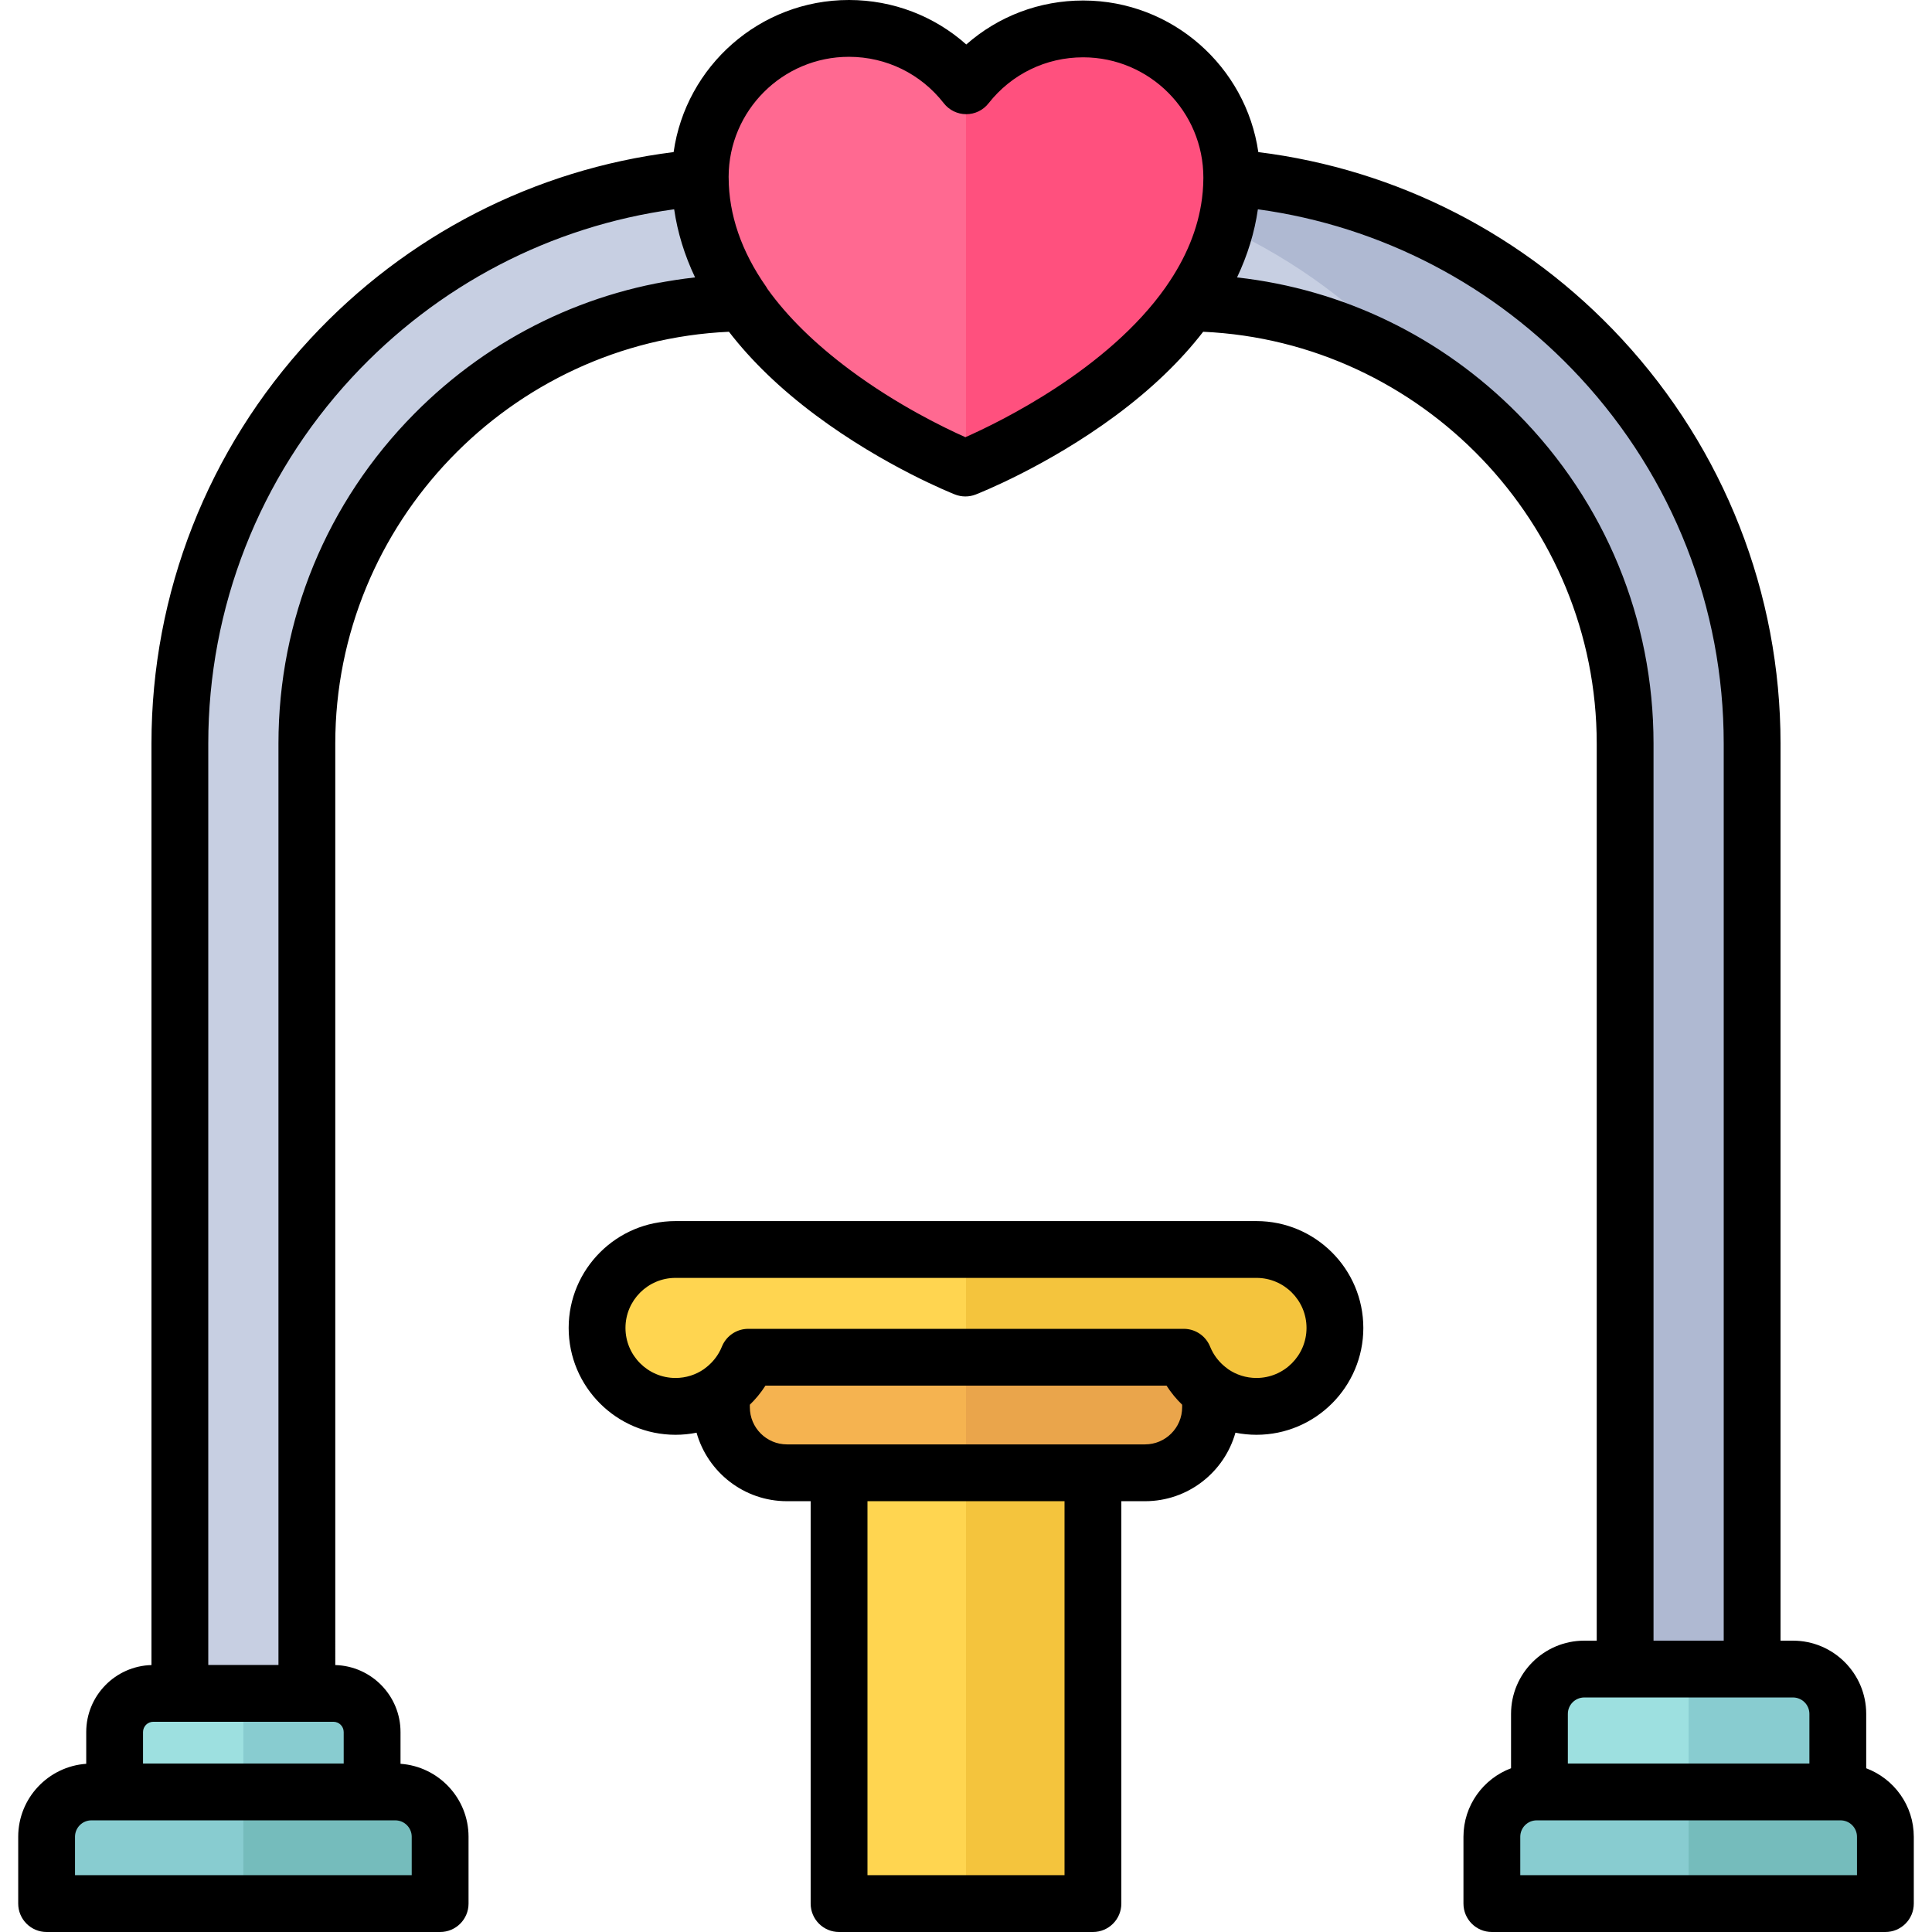 <?xml version="1.0" encoding="iso-8859-1"?>
<!-- Generator: Adobe Illustrator 19.0.0, SVG Export Plug-In . SVG Version: 6.00 Build 0)  -->
<svg version="1.1" id="Capa_1" xmlns="http://www.w3.org/2000/svg" xmlns:xlink="http://www.w3.org/1999/xlink" x="0px" y="0px"
	 viewBox="0 0 512 512" style="enable-background:new 0 0 512 512;" xml:space="preserve">
<path style="fill:#C7CFE2;" d="M81.323,481.725V197.054c0-64.397,52.39-116.788,116.788-116.788h115.777
	c64.397,0,116.788,52.391,116.788,116.788v284.672h33.657V197.054c0-82.955-67.489-150.444-150.444-150.444H198.11
	c-82.955,0-150.443,67.489-150.443,150.444v284.672h33.656V481.725z"/>
<path style="fill:#AFB9D2;" d="M313.887,46.61h-52.045c44.586,0,84.697,19.503,112.27,50.418
	c33.87,20.47,56.562,57.646,56.562,100.026v284.672h33.657V197.054C464.332,114.098,396.842,46.61,313.887,46.61z"/>
<path style="fill:#FF6991;" d="M225.045,7.528c12.606,0.027,23.816,5.974,31.007,15.203c7.23-9.198,18.465-15.096,31.072-15.069
	c21.756,0.047,39.354,17.721,39.307,39.477c-0.107,49.492-70.597,76.9-70.597,76.9s-70.372-27.712-70.265-77.204
	C185.615,25.079,203.289,7.481,225.045,7.528z"/>
<g>
	<path style="fill:#9DE0E0;" d="M88.363,448.762H40.626c-5.66,0-10.248,4.588-10.248,10.248v21.032h68.234V459.01
		C98.612,453.35,94.023,448.762,88.363,448.762z"/>
	<path style="fill:#9DE0E0;" d="M475.162,442.321h-55.317c-6.559,0-11.876,5.317-11.876,11.876v24.371h79.068v-24.371
		C487.037,447.637,481.72,442.321,475.162,442.321z"/>
</g>
<path style="fill:#88CCD0;" d="M487.771,474.883h-80.536c-6.559,0-11.876,5.317-11.876,11.876v17.713h104.287v-17.713
	C499.647,480.2,494.33,474.883,487.771,474.883z"/>
<rect x="222.359" y="345.76" style="fill:#FFD550;" width="67.28" height="158.71"/>
<rect x="255.999" y="345.76" style="fill:#F4C43D;" width="33.638" height="158.71"/>
<path style="fill:#F5B350;" d="M303.446,390.306h-94.894c-9.589,0-17.362-7.773-17.362-17.362v-31.142h129.618v31.142
	C320.808,382.533,313.035,390.306,303.446,390.306z"/>
<path style="fill:#FF507E;" d="M287.123,7.662c-12.606-0.027-23.842,5.871-31.072,15.069c-0.017-0.021-0.035-0.042-0.052-0.063
	v101.305c3.672-1.464,70.327-28.705,70.431-76.834C326.477,25.383,308.879,7.709,287.123,7.662z"/>
<g>
	<path style="fill:#88CCD0;" d="M88.363,448.762H64.495v31.28h34.117V459.01C98.612,453.35,94.023,448.762,88.363,448.762z"/>
	<path style="fill:#88CCD0;" d="M104.763,474.883H24.227c-6.559,0-11.876,5.317-11.876,11.876v17.713h104.287v-17.713
		C116.638,480.2,111.321,474.883,104.763,474.883z"/>
</g>
<path style="fill:#75BCBC;" d="M64.495,504.472h52.144v-17.713c0-6.559-5.317-11.876-11.876-11.876H64.495V504.472z"/>
<path style="fill:#88CCD0;" d="M475.162,442.321h-27.659v36.247h39.534v-24.371C487.037,447.638,481.72,442.321,475.162,442.321z"/>
<path style="fill:#75BCBC;" d="M447.503,504.472h52.143v-17.713c0-6.559-5.317-11.876-11.876-11.876h-40.268v29.589H447.503z"/>
<path style="fill:#EAA54B;" d="M320.808,341.802h-64.809v48.504h47.447c9.589,0,17.362-7.773,17.362-17.362V341.802z"/>
<path style="fill:#FFD550;" d="M332.979,331.126h-153.96c-11.482,0-20.789,9.308-20.789,20.789s9.308,20.789,20.789,20.789
	c8.733,0,16.195-5.39,19.274-13.02h115.412c3.079,7.63,10.541,13.02,19.274,13.02c11.482,0,20.789-9.308,20.789-20.789
	S344.46,331.126,332.979,331.126z"/>
<path style="fill:#F4C43D;" d="M332.979,331.126h-76.98v28.558h57.706c3.079,7.63,10.541,13.02,19.274,13.02
	c11.482,0,20.789-9.308,20.789-20.789C353.768,340.434,344.46,331.126,332.979,331.126z"/>
<path d="M494.565,468.607v-14.411c0-10.699-8.704-19.404-19.403-19.404h-3.302V197.053c0-39.834-14.929-77.904-42.039-107.197
	c-25.481-27.534-59.493-44.97-96.353-49.549c-3.276-22.644-22.782-40.122-46.329-40.173c-0.034,0-0.068,0-0.103,0
	c-11.568,0-22.471,4.166-30.962,11.652C247.593,4.242,236.668,0.025,225.062,0c-0.035,0-0.069,0-0.104,0
	c-23.615,0-43.217,17.549-46.442,40.308c-36.854,4.582-70.86,22.017-96.337,49.546c-27.11,29.293-42.04,67.364-42.04,107.199
	v244.205c-9.575,0.261-17.289,8.114-17.289,17.752v8.415c-10.057,0.711-18.026,9.099-18.026,19.334v17.713
	c0,4.157,3.37,7.528,7.528,7.528h104.287c4.158,0,7.528-3.37,7.528-7.528v-17.713c0-10.235-7.97-18.623-18.027-19.334v-8.415
	c0-9.638-7.713-17.491-17.289-17.752V197.053c0-58.349,46.464-106.532,104.33-109.132c5.965,7.736,13.648,15.147,22.98,22.109
	c18.177,13.56,36.159,20.715,36.915,21.013c0.886,0.349,1.822,0.523,2.758,0.523c0.925,0,1.851-0.171,2.728-0.512
	c0.758-0.295,18.77-7.372,37.006-20.854c9.471-7.002,17.255-14.471,23.282-22.278c57.848,2.617,104.298,50.8,104.298,109.131
	v237.739h-3.302c-10.7,0-19.404,8.704-19.404,19.404v14.411c-7.354,2.762-12.61,9.846-12.61,18.152v17.713
	c0,4.157,3.37,7.528,7.528,7.528h104.288c4.158,0,7.528-3.37,7.528-7.528v-17.713C507.175,478.453,501.918,471.369,494.565,468.607z
	 M104.763,482.411c2.398,0,4.348,1.951,4.348,4.348v10.185H19.879v-10.185c0-2.397,1.951-4.348,4.348-4.348l0,0H104.763
	L104.763,482.411z M91.084,459.01v8.345H37.905v-8.345c0-1.5,1.22-2.721,2.721-2.721l0,0h47.737l0,0
	C89.863,456.289,91.084,457.51,91.084,459.01z M109.809,109.632c-23.224,23.452-36.015,54.499-36.015,87.422v244.181h-18.6V197.053
	c0-36.032,13.508-70.471,38.034-96.974c22.659-24.483,52.764-40.149,85.433-44.615c0.889,6.124,2.741,12.155,5.54,18.052
	C156.082,76.643,130.029,89.214,109.809,109.632z M318.86,48.952c-0.002,0.046-0.006,0.091-0.009,0.137
	c-0.027,0.566-0.062,1.132-0.111,1.697c-0.002,0.026-0.006,0.051-0.008,0.076c-0.052,0.587-0.114,1.173-0.19,1.759
	c-0.001,0.007-0.002,0.014-0.003,0.021c-1.025,7.922-4.217,15.743-9.528,23.318c-0.022,0.031-0.037,0.065-0.058,0.096
	c-15.393,21.905-44.147,35.844-53.112,39.804c-5.427-2.412-18.082-8.501-30.68-17.898c-9.241-6.894-16.5-14.031-21.759-21.373
	c-0.12-0.212-0.236-0.425-0.378-0.627c-6.549-9.348-9.887-19.056-9.922-28.854c0-0.022-0.003-0.044-0.004-0.065
	c0-0.064-0.003-0.128-0.003-0.192c0.038-17.548,14.324-31.795,31.864-31.795c0.023,0,0.047,0,0.07,0
	c9.868,0.022,19.01,4.505,25.084,12.301c1.423,1.827,3.607,2.897,5.922,2.902c2.333,0.01,4.505-1.055,5.935-2.876
	c6.094-7.752,15.227-12.193,25.068-12.193c0.023,0,0.047,0,0.07,0c17.571,0.038,31.834,14.363,31.796,31.933
	C318.901,47.733,318.887,48.342,318.86,48.952z M402.202,109.645c-20.213-20.418-46.256-32.992-74.371-36.125
	c2.796-5.895,4.641-11.926,5.523-18.053c32.665,4.468,62.762,20.133,85.417,44.615c24.526,26.502,38.033,60.94,38.033,96.971
	v237.739h-18.602V197.053C438.203,164.137,425.417,133.095,402.202,109.645z M415.497,454.196c0-2.397,1.951-4.348,4.348-4.348l0,0
	h55.317l0,0c2.397,0,4.347,1.951,4.347,4.348v13.159h-64.012L415.497,454.196L415.497,454.196z M492.119,496.945h-89.232V486.76
	c0-2.397,1.951-4.348,4.348-4.348l0,0h80.536l0,0c2.398,0,4.348,1.951,4.348,4.348V496.945z"/>
<path d="M332.979,323.599h-153.96c-15.614,0-28.317,12.703-28.317,28.317c0,15.614,12.703,28.317,28.317,28.317
	c1.901,0,3.766-0.192,5.577-0.552c2.946,10.46,12.566,18.153,23.956,18.153h6.281v106.638c0,4.157,3.37,7.528,7.528,7.528h67.277
	c4.158,0,7.528-3.37,7.528-7.528V397.834h6.281c11.39,0,21.01-7.693,23.956-18.153c1.811,0.36,3.676,0.552,5.577,0.552
	c15.614,0,28.317-12.703,28.317-28.317C361.296,336.302,348.593,323.599,332.979,323.599z M282.11,496.945h-52.222v-99.11h52.222
	V496.945z M313.28,372.945c0,5.422-4.412,9.834-9.834,9.834l0,0h-94.895l0,0c-5.422,0-9.834-4.412-9.834-9.834v-0.683
	c1.551-1.507,2.944-3.192,4.13-5.049h106.302c1.186,1.858,2.58,3.543,4.13,5.049L313.28,372.945L313.28,372.945z M332.979,365.177
	c-2.766,0-5.372-0.85-7.536-2.347c-0.073-0.057-0.138-0.121-0.214-0.175c-1.532-1.111-2.798-2.515-3.728-4.119
	c-0.003-0.005-0.005-0.01-0.008-0.015c-0.149-0.258-0.289-0.521-0.42-0.788c-0.12-0.246-0.232-0.499-0.338-0.755
	c-0.016-0.038-0.035-0.074-0.05-0.111c-1.005-2.491-3.246-4.229-5.846-4.625c-0.372-0.056-0.751-0.086-1.134-0.086H198.293
	c-0.384,0-0.763,0.029-1.134,0.086c-2.601,0.396-4.841,2.134-5.846,4.625c-0.015,0.038-0.034,0.074-0.05,0.111
	c-0.106,0.256-0.218,0.508-0.338,0.755c-0.131,0.267-0.271,0.531-0.42,0.788c-0.003,0.005-0.005,0.01-0.008,0.015
	c-0.93,1.604-2.197,3.007-3.728,4.119c-0.075,0.055-0.141,0.118-0.214,0.175c-2.163,1.497-4.77,2.347-7.536,2.347
	c-7.312,0-13.262-5.949-13.262-13.262c0-7.312,5.95-13.261,13.262-13.261h153.96c7.312,0,13.262,5.949,13.262,13.261
	C346.241,359.228,340.291,365.177,332.979,365.177z"/>
<g>
</g>
<g>
</g>
<g>
</g>
<g>
</g>
<g>
</g>
<g>
</g>
<g>
</g>
<g>
</g>
<g>
</g>
<g>
</g>
<g>
</g>
<g>
</g>
<g>
</g>
<g>
</g>
<g>
</g>
</svg>
